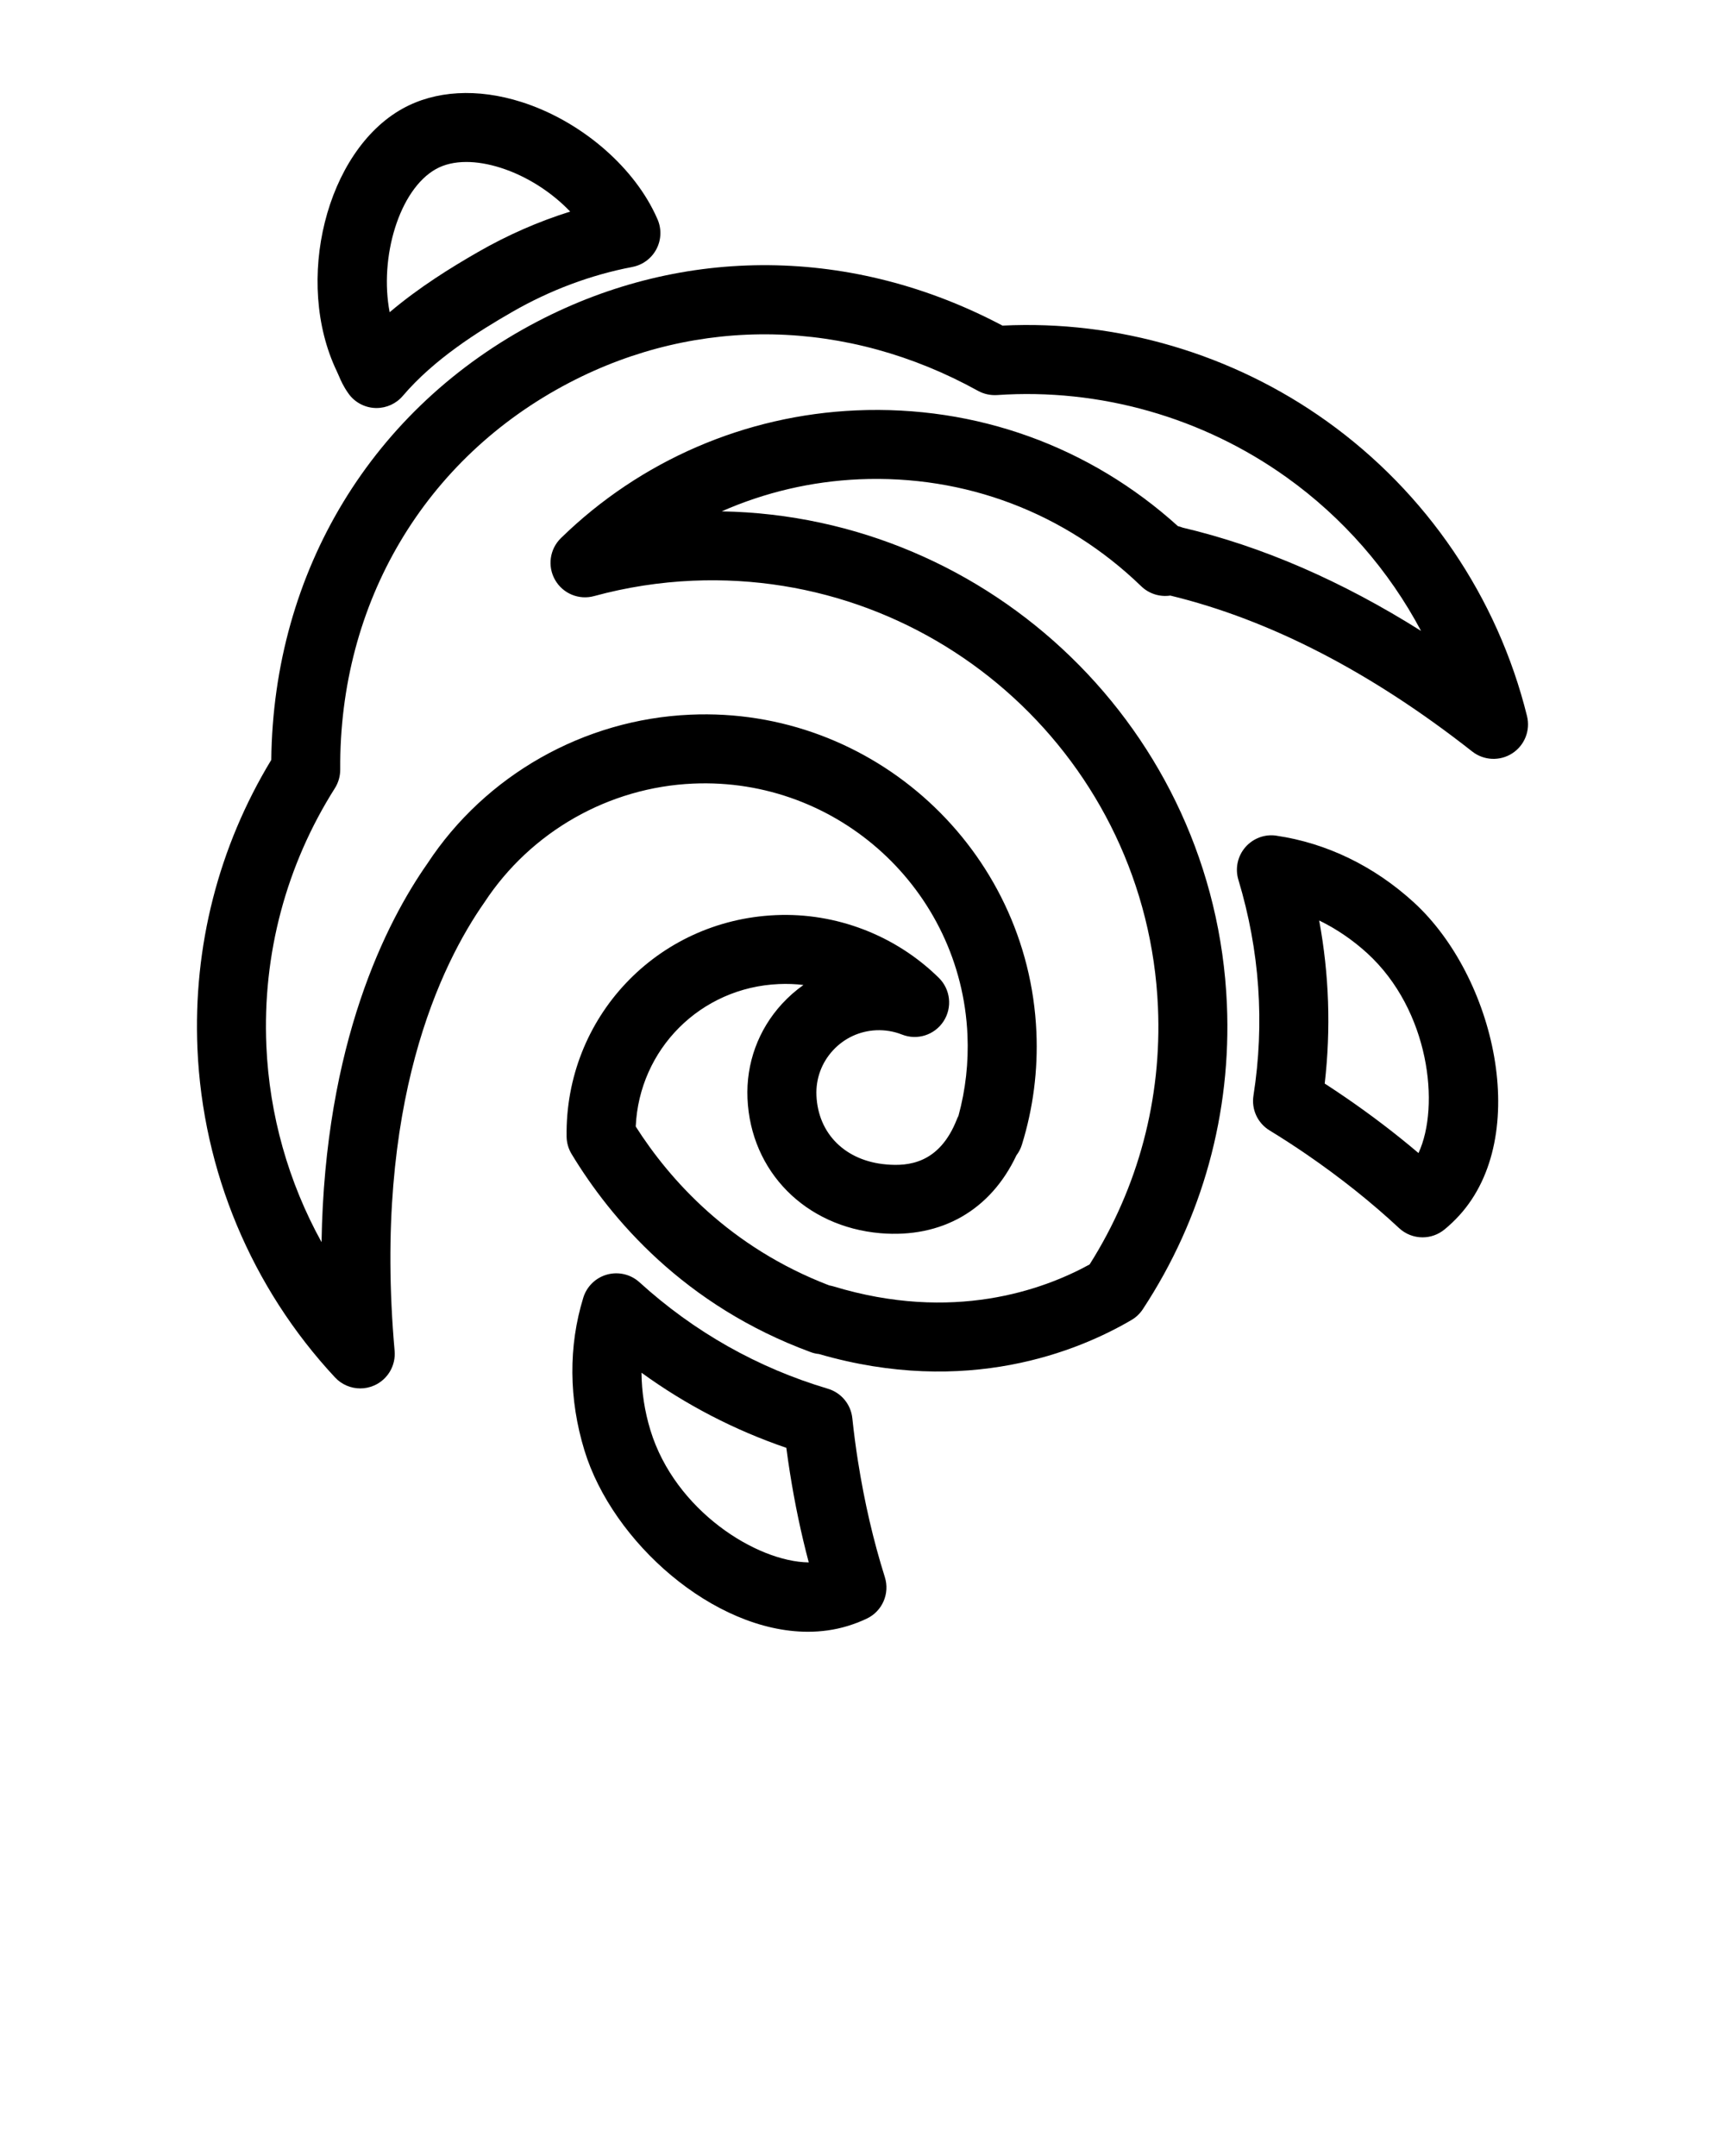 <svg xmlns="http://www.w3.org/2000/svg" data-name="Layer 1" viewBox="0 0 100 125" x="0px" y="0px"><path d="m19.646,21.796c.109.258.246.579.543,1.004.354.509.925.824,1.544.854.032.001.064.002.096.002.585,0,1.143-.256,1.523-.704,1.804-2.121,4.34-3.717,6.348-4.871,2.2-1.264,4.542-2.141,6.96-2.604.598-.115,1.111-.495,1.394-1.034.283-.539.306-1.177.061-1.734-.048-.109-.098-.217-.148-.323-1.376-2.875-4.414-5.417-7.74-6.473-2.548-.81-5-.67-6.903.393-4.415,2.464-6.297,10-3.801,15.215.051.106.088.194.122.273Zm5.629-11.996c.488-.272,1.086-.409,1.759-.409.608,0,1.278.112,1.983.335,1.513.48,2.964,1.415,4.037,2.541-1.843.577-3.633,1.362-5.346,2.347-1.558.895-3.404,2.035-5.119,3.488-.608-3.156.541-7.105,2.687-8.303Z" stroke-width="0"/><path d="m88.523,41.518c-1.705-6.887-5.825-12.957-11.603-17.092-5.461-3.91-12.131-5.877-18.806-5.548-8.657-4.583-18.446-4.679-26.95-.243-9.576,4.994-15.315,14.467-15.438,25.422-3.058,5.045-4.536,10.822-4.28,16.747.307,7.096,3.139,13.863,7.975,19.056.387.415.92.637,1.464.637.274,0,.552-.057.813-.173.78-.348,1.253-1.152,1.178-2.004-1.271-14.345,2.697-22.42,5.209-26.007,2.689-4.097,7.212-6.67,12.1-6.882,8.402-.367,15.535,6.177,15.9,14.579.068,1.591-.107,3.164-.522,4.683-.035.066-.067.136-.095.208-1.009,2.568-2.818,2.723-4.088,2.611-2.364-.201-3.954-1.77-4.05-3.996-.042-.969.296-1.896.951-2.61.656-.715,1.55-1.132,2.519-1.174.51-.021,1.014.062,1.488.249.889.351,1.892.027,2.411-.77.518-.797.404-1.849-.273-2.516-2.501-2.465-5.955-3.793-9.45-3.638-6.9.298-12.228,5.938-12.13,12.842.005.355.105.703.289,1.007,2.268,3.75,6.516,8.787,13.872,11.491.151.056.308.091.467.106,8.57,2.487,15.018-.155,18.116-1.971.266-.155.491-.37.66-.626,3.462-5.264,5.147-11.381,4.874-17.689-.686-15.834-13.645-28.291-29.285-28.57,2.497-1.101,5.197-1.738,7.975-1.859,6.141-.264,11.932,1.938,16.344,6.202.452.438,1.078.63,1.685.54,5.762,1.396,11.647,4.435,17.502,9.04.672.528,1.604.571,2.321.108.718-.464,1.062-1.332.856-2.161Zm-19.967-10.929c-.088-.035-.179-.063-.271-.084-5.122-4.634-11.708-7.011-18.644-6.712-6.437.279-12.518,2.909-17.124,7.406-.652.637-.791,1.634-.338,2.425.453.792,1.384,1.178,2.263.936,1.861-.508,3.787-.808,5.724-.892,14.272-.608,26.345,10.476,26.962,24.724.23,5.306-1.139,10.453-3.963,14.919-2.71,1.486-7.937,3.372-14.852,1.27-.08-.023-.16-.042-.242-.056-5.772-2.215-9.251-6.126-11.217-9.211.201-4.48,3.75-8.063,8.295-8.26.484-.022.96-.004,1.429.053-.448.315-.865.682-1.245,1.095-1.378,1.503-2.088,3.451-2,5.487.183,4.228,3.352,7.438,7.707,7.81,3.544.298,6.386-1.335,7.883-4.515.139-.182.248-.39.318-.619.653-2.109.936-4.305.84-6.527-.461-10.607-9.486-18.877-20.069-18.402-6.169.268-11.878,3.514-15.236,8.632-2.368,3.378-5.948,10.377-6.136,21.949-1.917-3.472-3.025-7.367-3.199-11.386-.229-5.301,1.144-10.464,3.972-14.932.205-.324.312-.7.31-1.084-.068-9.671,4.9-18.057,13.29-22.432,7.464-3.892,16.096-3.719,23.681.476.337.187.722.269,1.104.246,5.961-.409,11.926,1.29,16.794,4.775,3.271,2.341,5.928,5.397,7.788,8.899-4.606-2.901-9.236-4.908-13.824-5.989Z" stroke-width="0"/><path d="m49.743,84.756c-.132-.838-.244-1.69-.333-2.533-.084-.804-.644-1.478-1.418-1.708-4.076-1.214-7.751-3.291-10.922-6.172-.505-.46-1.212-.628-1.873-.448-.66.181-1.182.687-1.383,1.341-.867,2.816-.844,5.88.067,8.857,1.63,5.331,7.501,10.513,12.954,10.513.776,0,1.545-.105,2.291-.33.38-.116.754-.259,1.111-.427.908-.425,1.36-1.456,1.058-2.412-.661-2.097-1.183-4.345-1.551-6.681Zm-12.037-1.833c-.335-1.096-.508-2.227-.518-3.336,2.572,1.865,5.382,3.323,8.397,4.356.062.48.131.96.207,1.436.282,1.787.647,3.53,1.092,5.206-3.02-.035-7.752-2.999-9.178-7.662Z" stroke-width="0"/><path d="m73.996,48.451c-.674-.104-1.358.154-1.805.672-.447.518-.599,1.229-.401,1.884,1.237,4.104,1.531,8.314.874,12.515-.125.799.242,1.594.932,2.016.729.445,1.449.913,2.144,1.389,1.95,1.338,3.755,2.775,5.364,4.274.383.357.872.537,1.363.537.449,0,.898-.15,1.268-.453.306-.25.597-.527.867-.824,4.199-4.622,2.06-13.838-2.638-18.14-2.297-2.102-5.052-3.44-7.968-3.869Zm8.235,18.401c-1.321-1.122-2.737-2.202-4.23-3.226-.395-.271-.798-.539-1.206-.804.364-3.166.256-6.329-.321-9.454.998.486,1.943,1.128,2.789,1.901,3.598,3.295,4.236,8.843,2.969,11.582Z" stroke-width="0"/></svg>